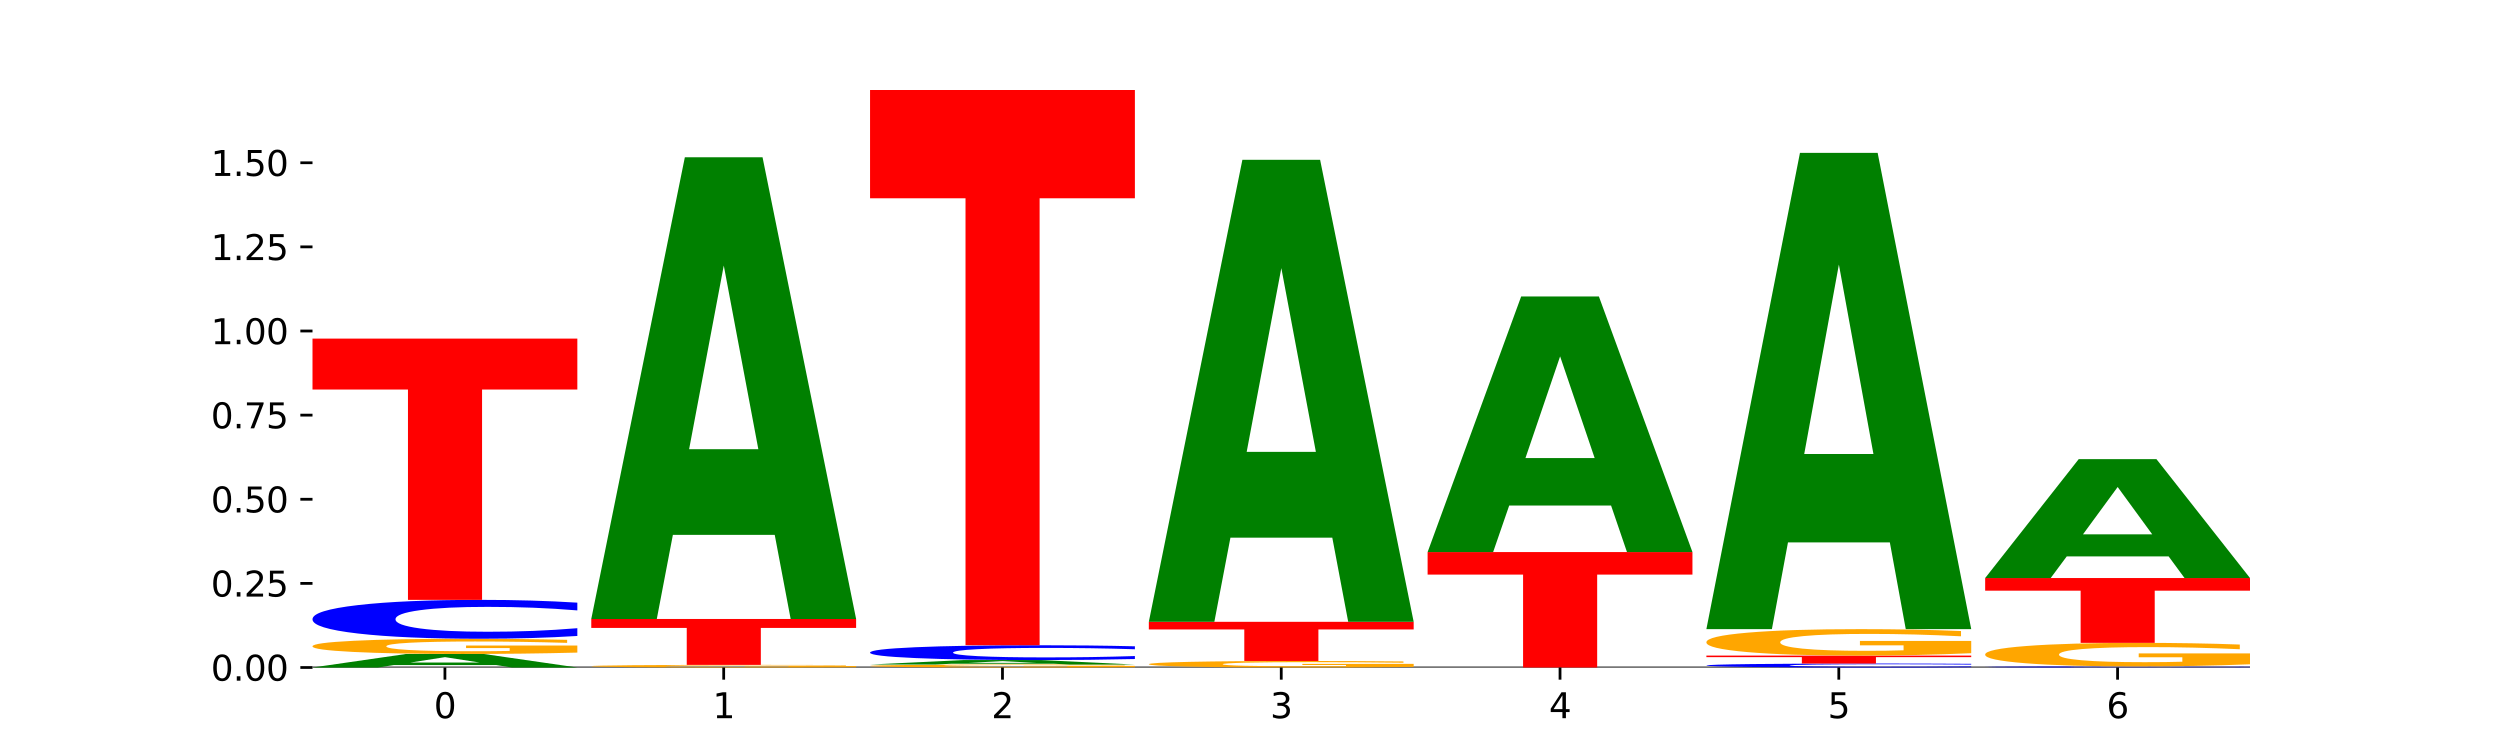 <?xml version="1.0" encoding="utf-8" standalone="no"?>
<!DOCTYPE svg PUBLIC "-//W3C//DTD SVG 1.1//EN"
  "http://www.w3.org/Graphics/SVG/1.1/DTD/svg11.dtd">
<svg xmlns:xlink="http://www.w3.org/1999/xlink" width="720pt" height="216pt" viewBox="0 0 720 216" xmlns="http://www.w3.org/2000/svg" version="1.1">
 <defs>
  <style type="text/css">*{stroke-linejoin: round; stroke-linecap: butt}</style>
 </defs>
 <g id="figure_1">
  <g id="patch_1">
   <path d="M 0 216 
L 720 216 
L 720 0 
L 0 0 
z
" style="fill: #ffffff"/>
  </g>
  <g id="axes_1">
   <g id="patch_2">
    <path d="M 90 192.24 
L 648 192.24 
L 648 25.92 
L 90 25.92 
z
" style="fill: #ffffff"/>
   </g>
   <g id="line2d_1">
    <path d="M 90 192.24 
L 648 192.24 
" clip-path="url(#pea82b3cdef)" style="fill: none; stroke: #000000; stroke-width: 0.5; stroke-linecap: square"/>
   </g>
   <g id="patch_3">
    <path d="M 142.835 191.53 
L 113.501 191.53 
L 108.87 192.24 
L 90 192.24 
L 116.948 188.344 
L 139.326 188.344 
L 166.273 192.24 
L 147.419 192.24 
L 142.835 191.53 
z
M 118.18 190.807 
L 138.109 190.807 
L 128.16 189.258 
L 118.18 190.807 
z
" clip-path="url(#pea82b3cdef)" style="fill: #008000"/>
   </g>
   <g id="patch_4">
    <path d="M 166.273 187.948 
Q 158.581 188.146 150.308 188.245 
Q 142.034 188.344 133.214 188.344 
Q 113.282 188.344 101.641 187.754 
Q 90 187.164 90 186.154 
Q 90 185.133 101.846 184.547 
Q 113.709 183.961 134.342 183.961 
Q 142.291 183.961 149.573 184.041 
Q 156.872 184.12 163.333 184.275 
L 163.333 185.149 
Q 156.667 184.949 150.068 184.85 
Q 143.47 184.751 136.838 184.751 
Q 124.564 184.751 117.914 185.115 
Q 111.265 185.478 111.265 186.154 
Q 111.265 186.824 117.675 187.19 
Q 124.085 187.555 135.88 187.555 
Q 139.094 187.555 141.846 187.534 
Q 144.598 187.512 146.786 187.467 
L 146.786 186.647 
L 134.222 186.647 
L 134.222 185.916 
L 166.273 185.916 
L 166.273 187.948 
z
" clip-path="url(#pea82b3cdef)" style="fill: #ffa600"/>
   </g>
   <g id="patch_5">
    <path d="M 166.273 183.158 
Q 159.893 183.556 152.994 183.758 
Q 146.095 183.961 138.581 183.961 
Q 116.174 183.961 103.087 182.453 
Q 90 180.944 90 178.364 
Q 90 175.775 103.087 174.269 
Q 116.174 172.761 138.581 172.761 
Q 146.095 172.761 152.994 172.964 
Q 159.893 173.166 166.273 173.564 
L 166.273 175.796 
Q 159.836 175.269 153.59 175.023 
Q 147.344 174.778 140.445 174.778 
Q 128.069 174.778 120.978 175.734 
Q 113.906 176.687 113.906 178.364 
Q 113.906 180.035 120.978 180.991 
Q 128.069 181.944 140.445 181.944 
Q 147.344 181.944 153.59 181.699 
Q 159.836 181.451 166.273 180.923 
L 166.273 183.158 
z
" clip-path="url(#pea82b3cdef)" style="fill: #0000ff"/>
   </g>
   <g id="patch_6">
    <path d="M 90 97.522 
L 166.273 97.522 
L 166.273 112.195 
L 138.833 112.195 
L 138.833 172.761 
L 117.494 172.761 
L 117.494 112.195 
L 90 112.195 
L 90 97.522 
z
" clip-path="url(#pea82b3cdef)" style="fill: #ff0000"/>
   </g>
   <g id="patch_7">
    <path d="M 246.561 192.172 
Q 238.869 192.206 230.595 192.223 
Q 222.322 192.24 213.501 192.24 
Q 193.57 192.24 181.929 192.138 
Q 170.288 192.037 170.288 191.863 
Q 170.288 191.687 182.134 191.586 
Q 193.997 191.485 214.63 191.485 
Q 222.578 191.485 229.86 191.498 
Q 237.159 191.512 243.621 191.539 
L 243.621 191.689 
Q 236.954 191.655 230.356 191.638 
Q 223.758 191.621 217.125 191.621 
Q 204.852 191.621 198.202 191.683 
Q 191.553 191.746 191.553 191.863 
Q 191.553 191.978 197.963 192.041 
Q 204.373 192.104 216.168 192.104 
Q 219.382 192.104 222.134 192.1 
Q 224.886 192.097 227.074 192.089 
L 227.074 191.947 
L 214.51 191.947 
L 214.51 191.821 
L 246.561 191.821 
L 246.561 192.172 
z
" clip-path="url(#pea82b3cdef)" style="fill: #ffa600"/>
   </g>
   <g id="patch_8">
    <path d="M 170.288 178.264 
L 246.561 178.264 
L 246.561 180.842 
L 219.12 180.842 
L 219.12 191.485 
L 197.782 191.485 
L 197.782 180.842 
L 170.288 180.842 
L 170.288 178.264 
z
" clip-path="url(#pea82b3cdef)" style="fill: #ff0000"/>
   </g>
   <g id="patch_9">
    <path d="M 223.122 154.042 
L 193.789 154.042 
L 189.157 178.264 
L 170.288 178.264 
L 197.235 45.299 
L 219.614 45.299 
L 246.561 178.264 
L 227.707 178.264 
L 223.122 154.042 
z
M 198.467 129.364 
L 218.397 129.364 
L 208.448 76.474 
L 198.467 129.364 
z
" clip-path="url(#pea82b3cdef)" style="fill: #008000"/>
   </g>
   <g id="patch_10">
    <path d="M 326.849 192.163 
Q 319.157 192.201 310.883 192.221 
Q 302.61 192.24 293.789 192.24 
Q 273.858 192.24 262.217 192.125 
Q 250.576 192.01 250.576 191.813 
Q 250.576 191.614 262.422 191.499 
Q 274.285 191.385 294.917 191.385 
Q 302.866 191.385 310.148 191.4 
Q 317.447 191.416 323.909 191.446 
L 323.909 191.617 
Q 317.242 191.578 310.644 191.558 
Q 304.046 191.539 297.413 191.539 
Q 285.14 191.539 278.49 191.61 
Q 271.84 191.681 271.84 191.813 
Q 271.84 191.943 278.251 192.015 
Q 284.661 192.086 296.456 192.086 
Q 299.669 192.086 302.422 192.082 
Q 305.174 192.078 307.362 192.069 
L 307.362 191.909 
L 294.798 191.909 
L 294.798 191.766 
L 326.849 191.766 
L 326.849 192.163 
z
" clip-path="url(#pea82b3cdef)" style="fill: #ffa600"/>
   </g>
   <g id="patch_11">
    <path d="M 303.41 191.151 
L 274.077 191.151 
L 269.445 191.385 
L 250.576 191.385 
L 277.523 190.102 
L 299.901 190.102 
L 326.849 191.385 
L 307.995 191.385 
L 303.41 191.151 
z
M 278.755 190.913 
L 298.685 190.913 
L 288.736 190.403 
L 278.755 190.913 
z
" clip-path="url(#pea82b3cdef)" style="fill: #008000"/>
   </g>
   <g id="patch_12">
    <path d="M 326.849 189.796 
Q 320.469 189.948 313.57 190.025 
Q 306.671 190.102 299.157 190.102 
Q 276.749 190.102 263.663 189.526 
Q 250.576 188.951 250.576 187.966 
Q 250.576 186.978 263.663 186.403 
Q 276.749 185.827 299.157 185.827 
Q 306.671 185.827 313.57 185.904 
Q 320.469 185.981 326.849 186.133 
L 326.849 186.985 
Q 320.411 186.784 314.166 186.69 
Q 307.92 186.597 301.021 186.597 
Q 288.645 186.597 281.554 186.962 
Q 274.482 187.325 274.482 187.966 
Q 274.482 188.603 281.554 188.968 
Q 288.645 189.332 301.021 189.332 
Q 307.92 189.332 314.166 189.239 
Q 320.411 189.144 326.849 188.943 
L 326.849 189.796 
z
" clip-path="url(#pea82b3cdef)" style="fill: #0000ff"/>
   </g>
   <g id="patch_13">
    <path d="M 250.576 25.92 
L 326.849 25.92 
L 326.849 57.106 
L 299.408 57.106 
L 299.408 185.827 
L 278.069 185.827 
L 278.069 57.106 
L 250.576 57.106 
L 250.576 25.92 
z
" clip-path="url(#pea82b3cdef)" style="fill: #ff0000"/>
   </g>
   <g id="patch_14">
    <path d="M 407.137 192.07 
Q 399.444 192.155 391.171 192.198 
Q 382.897 192.24 374.077 192.24 
Q 354.145 192.24 342.504 191.987 
Q 330.863 191.734 330.863 191.301 
Q 330.863 190.863 342.709 190.612 
Q 354.573 190.361 375.205 190.361 
Q 383.154 190.361 390.436 190.395 
Q 397.735 190.428 404.197 190.495 
L 404.197 190.87 
Q 397.53 190.784 390.932 190.742 
Q 384.333 190.699 377.701 190.699 
Q 365.427 190.699 358.778 190.855 
Q 352.128 191.011 352.128 191.301 
Q 352.128 191.588 358.538 191.745 
Q 364.949 191.901 376.744 191.901 
Q 379.957 191.901 382.709 191.893 
Q 385.462 191.883 387.65 191.864 
L 387.65 191.512 
L 375.085 191.512 
L 375.085 191.199 
L 407.137 191.199 
L 407.137 192.07 
z
" clip-path="url(#pea82b3cdef)" style="fill: #ffa600"/>
   </g>
   <g id="patch_15">
    <path d="M 330.863 179.083 
L 407.137 179.083 
L 407.137 181.283 
L 379.696 181.283 
L 379.696 190.361 
L 358.357 190.361 
L 358.357 181.283 
L 330.863 181.283 
L 330.863 179.083 
z
" clip-path="url(#pea82b3cdef)" style="fill: #ff0000"/>
   </g>
   <g id="patch_16">
    <path d="M 383.698 154.842 
L 354.364 154.842 
L 349.733 179.083 
L 330.863 179.083 
L 357.811 46.014 
L 380.189 46.014 
L 407.137 179.083 
L 388.283 179.083 
L 383.698 154.842 
z
M 359.043 130.145 
L 378.973 130.145 
L 369.023 77.214 
L 359.043 130.145 
z
" clip-path="url(#pea82b3cdef)" style="fill: #008000"/>
   </g>
   <g id="patch_17">
    <path d="M 411.151 158.999 
L 487.424 158.999 
L 487.424 165.482 
L 459.984 165.482 
L 459.984 192.24 
L 438.645 192.24 
L 438.645 165.482 
L 411.151 165.482 
L 411.151 158.999 
z
" clip-path="url(#pea82b3cdef)" style="fill: #ff0000"/>
   </g>
   <g id="patch_18">
    <path d="M 463.986 145.587 
L 434.652 145.587 
L 430.021 158.999 
L 411.151 158.999 
L 438.099 85.374 
L 460.477 85.374 
L 487.424 158.999 
L 468.571 158.999 
L 463.986 145.587 
z
M 439.331 131.922 
L 459.261 131.922 
L 449.311 102.636 
L 439.331 131.922 
z
" clip-path="url(#pea82b3cdef)" style="fill: #008000"/>
   </g>
   <g id="patch_19">
    <path d="M 567.712 192.158 
Q 561.332 192.199 554.433 192.219 
Q 547.534 192.24 540.02 192.24 
Q 517.613 192.24 504.526 192.086 
Q 491.439 191.932 491.439 191.669 
Q 491.439 191.405 504.526 191.251 
Q 517.613 191.097 540.02 191.097 
Q 547.534 191.097 554.433 191.118 
Q 561.332 191.138 567.712 191.179 
L 567.712 191.407 
Q 561.274 191.353 555.029 191.328 
Q 548.783 191.303 541.884 191.303 
Q 529.508 191.303 522.417 191.4 
Q 515.345 191.498 515.345 191.669 
Q 515.345 191.839 522.417 191.937 
Q 529.508 192.034 541.884 192.034 
Q 548.783 192.034 555.029 192.009 
Q 561.274 191.984 567.712 191.93 
L 567.712 192.158 
z
" clip-path="url(#pea82b3cdef)" style="fill: #0000ff"/>
   </g>
   <g id="patch_20">
    <path d="M 491.439 188.811 
L 567.712 188.811 
L 567.712 189.257 
L 540.272 189.257 
L 540.272 191.097 
L 518.933 191.097 
L 518.933 189.257 
L 491.439 189.257 
L 491.439 188.811 
z
" clip-path="url(#pea82b3cdef)" style="fill: #ff0000"/>
   </g>
   <g id="patch_21">
    <path d="M 567.712 188.122 
Q 560.02 188.466 551.746 188.64 
Q 543.473 188.811 534.652 188.811 
Q 514.721 188.811 503.08 187.785 
Q 491.439 186.759 491.439 185.003 
Q 491.439 183.228 503.285 182.21 
Q 515.148 181.191 535.781 181.191 
Q 543.729 181.191 551.011 181.33 
Q 558.311 181.467 564.772 181.737 
L 564.772 183.256 
Q 558.105 182.908 551.507 182.737 
Q 544.909 182.564 538.276 182.564 
Q 526.003 182.564 519.353 183.197 
Q 512.704 183.828 512.704 185.003 
Q 512.704 186.168 519.114 186.804 
Q 525.524 187.439 537.319 187.439 
Q 540.533 187.439 543.285 187.402 
Q 546.037 187.365 548.225 187.286 
L 548.225 185.86 
L 535.661 185.86 
L 535.661 184.59 
L 567.712 184.59 
L 567.712 188.122 
z
" clip-path="url(#pea82b3cdef)" style="fill: #ffa600"/>
   </g>
   <g id="patch_22">
    <path d="M 544.273 156.205 
L 514.94 156.205 
L 510.308 181.191 
L 491.439 181.191 
L 518.386 44.033 
L 540.765 44.033 
L 567.712 181.191 
L 548.858 181.191 
L 544.273 156.205 
z
M 519.618 130.749 
L 539.548 130.749 
L 529.599 76.192 
L 519.618 130.749 
z
" clip-path="url(#pea82b3cdef)" style="fill: #008000"/>
   </g>
   <g id="patch_23">
    <path d="M 648 192.218 
Q 641.62 192.229 634.721 192.234 
Q 627.822 192.24 620.308 192.24 
Q 597.901 192.24 584.814 192.198 
Q 571.727 192.157 571.727 192.086 
Q 571.727 192.015 584.814 191.973 
Q 597.901 191.931 620.308 191.931 
Q 627.822 191.931 634.721 191.937 
Q 641.62 191.943 648 191.954 
L 648 192.015 
Q 641.562 192.001 635.317 191.994 
Q 629.071 191.987 622.172 191.987 
Q 609.796 191.987 602.705 192.013 
Q 595.633 192.04 595.633 192.086 
Q 595.633 192.132 602.705 192.158 
Q 609.796 192.184 622.172 192.184 
Q 629.071 192.184 635.317 192.178 
Q 641.562 192.171 648 192.156 
L 648 192.218 
z
" clip-path="url(#pea82b3cdef)" style="fill: #0000ff"/>
   </g>
   <g id="patch_24">
    <path d="M 648 191.317 
Q 640.308 191.624 632.034 191.779 
Q 623.761 191.931 614.94 191.931 
Q 595.009 191.931 583.368 191.017 
Q 571.727 190.103 571.727 188.539 
Q 571.727 186.958 583.573 186.05 
Q 595.436 185.143 616.068 185.143 
Q 624.017 185.143 631.299 185.267 
Q 638.598 185.389 645.06 185.63 
L 645.06 186.983 
Q 638.393 186.673 631.795 186.52 
Q 625.197 186.366 618.564 186.366 
Q 606.291 186.366 599.641 186.93 
Q 592.992 187.492 592.992 188.539 
Q 592.992 189.577 599.402 190.144 
Q 605.812 190.709 617.607 190.709 
Q 620.821 190.709 623.573 190.676 
Q 626.325 190.643 628.513 190.573 
L 628.513 189.302 
L 615.949 189.302 
L 615.949 188.171 
L 648 188.171 
L 648 191.317 
z
" clip-path="url(#pea82b3cdef)" style="fill: #ffa600"/>
   </g>
   <g id="patch_25">
    <path d="M 571.727 166.475 
L 648 166.475 
L 648 170.116 
L 620.559 170.116 
L 620.559 185.143 
L 599.221 185.143 
L 599.221 170.116 
L 571.727 170.116 
L 571.727 166.475 
z
" clip-path="url(#pea82b3cdef)" style="fill: #ff0000"/>
   </g>
   <g id="patch_26">
    <path d="M 624.561 160.236 
L 595.228 160.236 
L 590.596 166.475 
L 571.727 166.475 
L 598.674 132.226 
L 621.052 132.226 
L 648 166.475 
L 629.146 166.475 
L 624.561 160.236 
z
M 599.906 153.88 
L 619.836 153.88 
L 609.887 140.256 
L 599.906 153.88 
z
" clip-path="url(#pea82b3cdef)" style="fill: #008000"/>
   </g>
   <g id="matplotlib.axis_1">
    <g id="xtick_1">
     <g id="line2d_2">
      <defs>
       <path id="m4cca17ba3e" d="M 0 0 
L 0 3.5 
" style="stroke: #000000; stroke-width: 0.8"/>
      </defs>
      <g>
       <use xlink:href="#m4cca17ba3e" x="128.137" y="192.24" style="stroke: #000000; stroke-width: 0.8"/>
      </g>
     </g>
     <g id="text_1">
      <!-- 0 -->
      <g transform="translate(124.955 206.838) scale(0.1 -0.1)">
       <defs>
        <path id="DejaVuSans-30" d="M 2034 4250 
Q 1547 4250 1301 3770 
Q 1056 3291 1056 2328 
Q 1056 1369 1301 889 
Q 1547 409 2034 409 
Q 2525 409 2770 889 
Q 3016 1369 3016 2328 
Q 3016 3291 2770 3770 
Q 2525 4250 2034 4250 
z
M 2034 4750 
Q 2819 4750 3233 4129 
Q 3647 3509 3647 2328 
Q 3647 1150 3233 529 
Q 2819 -91 2034 -91 
Q 1250 -91 836 529 
Q 422 1150 422 2328 
Q 422 3509 836 4129 
Q 1250 4750 2034 4750 
z
" transform="scale(0.016)"/>
       </defs>
       <use xlink:href="#DejaVuSans-30"/>
      </g>
     </g>
    </g>
    <g id="xtick_2">
     <g id="line2d_3">
      <g>
       <use xlink:href="#m4cca17ba3e" x="208.424" y="192.24" style="stroke: #000000; stroke-width: 0.8"/>
      </g>
     </g>
     <g id="text_2">
      <!-- 1 -->
      <g transform="translate(205.243 206.838) scale(0.1 -0.1)">
       <defs>
        <path id="DejaVuSans-31" d="M 794 531 
L 1825 531 
L 1825 4091 
L 703 3866 
L 703 4441 
L 1819 4666 
L 2450 4666 
L 2450 531 
L 3481 531 
L 3481 0 
L 794 0 
L 794 531 
z
" transform="scale(0.016)"/>
       </defs>
       <use xlink:href="#DejaVuSans-31"/>
      </g>
     </g>
    </g>
    <g id="xtick_3">
     <g id="line2d_4">
      <g>
       <use xlink:href="#m4cca17ba3e" x="288.712" y="192.24" style="stroke: #000000; stroke-width: 0.8"/>
      </g>
     </g>
     <g id="text_3">
      <!-- 2 -->
      <g transform="translate(285.531 206.838) scale(0.1 -0.1)">
       <defs>
        <path id="DejaVuSans-32" d="M 1228 531 
L 3431 531 
L 3431 0 
L 469 0 
L 469 531 
Q 828 903 1448 1529 
Q 2069 2156 2228 2338 
Q 2531 2678 2651 2914 
Q 2772 3150 2772 3378 
Q 2772 3750 2511 3984 
Q 2250 4219 1831 4219 
Q 1534 4219 1204 4116 
Q 875 4013 500 3803 
L 500 4441 
Q 881 4594 1212 4672 
Q 1544 4750 1819 4750 
Q 2544 4750 2975 4387 
Q 3406 4025 3406 3419 
Q 3406 3131 3298 2873 
Q 3191 2616 2906 2266 
Q 2828 2175 2409 1742 
Q 1991 1309 1228 531 
z
" transform="scale(0.016)"/>
       </defs>
       <use xlink:href="#DejaVuSans-32"/>
      </g>
     </g>
    </g>
    <g id="xtick_4">
     <g id="line2d_5">
      <g>
       <use xlink:href="#m4cca17ba3e" x="369" y="192.24" style="stroke: #000000; stroke-width: 0.8"/>
      </g>
     </g>
     <g id="text_4">
      <!-- 3 -->
      <g transform="translate(365.819 206.838) scale(0.1 -0.1)">
       <defs>
        <path id="DejaVuSans-33" d="M 2597 2516 
Q 3050 2419 3304 2112 
Q 3559 1806 3559 1356 
Q 3559 666 3084 287 
Q 2609 -91 1734 -91 
Q 1441 -91 1130 -33 
Q 819 25 488 141 
L 488 750 
Q 750 597 1062 519 
Q 1375 441 1716 441 
Q 2309 441 2620 675 
Q 2931 909 2931 1356 
Q 2931 1769 2642 2001 
Q 2353 2234 1838 2234 
L 1294 2234 
L 1294 2753 
L 1863 2753 
Q 2328 2753 2575 2939 
Q 2822 3125 2822 3475 
Q 2822 3834 2567 4026 
Q 2313 4219 1838 4219 
Q 1578 4219 1281 4162 
Q 984 4106 628 3988 
L 628 4550 
Q 988 4650 1302 4700 
Q 1616 4750 1894 4750 
Q 2613 4750 3031 4423 
Q 3450 4097 3450 3541 
Q 3450 3153 3228 2886 
Q 3006 2619 2597 2516 
z
" transform="scale(0.016)"/>
       </defs>
       <use xlink:href="#DejaVuSans-33"/>
      </g>
     </g>
    </g>
    <g id="xtick_5">
     <g id="line2d_6">
      <g>
       <use xlink:href="#m4cca17ba3e" x="449.288" y="192.24" style="stroke: #000000; stroke-width: 0.8"/>
      </g>
     </g>
     <g id="text_5">
      <!-- 4 -->
      <g transform="translate(446.107 206.838) scale(0.1 -0.1)">
       <defs>
        <path id="DejaVuSans-34" d="M 2419 4116 
L 825 1625 
L 2419 1625 
L 2419 4116 
z
M 2253 4666 
L 3047 4666 
L 3047 1625 
L 3713 1625 
L 3713 1100 
L 3047 1100 
L 3047 0 
L 2419 0 
L 2419 1100 
L 313 1100 
L 313 1709 
L 2253 4666 
z
" transform="scale(0.016)"/>
       </defs>
       <use xlink:href="#DejaVuSans-34"/>
      </g>
     </g>
    </g>
    <g id="xtick_6">
     <g id="line2d_7">
      <g>
       <use xlink:href="#m4cca17ba3e" x="529.576" y="192.24" style="stroke: #000000; stroke-width: 0.8"/>
      </g>
     </g>
     <g id="text_6">
      <!-- 5 -->
      <g transform="translate(526.394 206.838) scale(0.1 -0.1)">
       <defs>
        <path id="DejaVuSans-35" d="M 691 4666 
L 3169 4666 
L 3169 4134 
L 1269 4134 
L 1269 2991 
Q 1406 3038 1543 3061 
Q 1681 3084 1819 3084 
Q 2600 3084 3056 2656 
Q 3513 2228 3513 1497 
Q 3513 744 3044 326 
Q 2575 -91 1722 -91 
Q 1428 -91 1123 -41 
Q 819 9 494 109 
L 494 744 
Q 775 591 1075 516 
Q 1375 441 1709 441 
Q 2250 441 2565 725 
Q 2881 1009 2881 1497 
Q 2881 1984 2565 2268 
Q 2250 2553 1709 2553 
Q 1456 2553 1204 2497 
Q 953 2441 691 2322 
L 691 4666 
z
" transform="scale(0.016)"/>
       </defs>
       <use xlink:href="#DejaVuSans-35"/>
      </g>
     </g>
    </g>
    <g id="xtick_7">
     <g id="line2d_8">
      <g>
       <use xlink:href="#m4cca17ba3e" x="609.863" y="192.24" style="stroke: #000000; stroke-width: 0.8"/>
      </g>
     </g>
     <g id="text_7">
      <!-- 6 -->
      <g transform="translate(606.682 206.838) scale(0.1 -0.1)">
       <defs>
        <path id="DejaVuSans-36" d="M 2113 2584 
Q 1688 2584 1439 2293 
Q 1191 2003 1191 1497 
Q 1191 994 1439 701 
Q 1688 409 2113 409 
Q 2538 409 2786 701 
Q 3034 994 3034 1497 
Q 3034 2003 2786 2293 
Q 2538 2584 2113 2584 
z
M 3366 4563 
L 3366 3988 
Q 3128 4100 2886 4159 
Q 2644 4219 2406 4219 
Q 1781 4219 1451 3797 
Q 1122 3375 1075 2522 
Q 1259 2794 1537 2939 
Q 1816 3084 2150 3084 
Q 2853 3084 3261 2657 
Q 3669 2231 3669 1497 
Q 3669 778 3244 343 
Q 2819 -91 2113 -91 
Q 1303 -91 875 529 
Q 447 1150 447 2328 
Q 447 3434 972 4092 
Q 1497 4750 2381 4750 
Q 2619 4750 2861 4703 
Q 3103 4656 3366 4563 
z
" transform="scale(0.016)"/>
       </defs>
       <use xlink:href="#DejaVuSans-36"/>
      </g>
     </g>
    </g>
   </g>
   <g id="matplotlib.axis_2">
    <g id="ytick_1">
     <g id="line2d_9">
      <defs>
       <path id="m1bebf323f4" d="M 0 0 
L -3.5 0 
" style="stroke: #000000; stroke-width: 0.8"/>
      </defs>
      <g>
       <use xlink:href="#m1bebf323f4" x="90" y="192.24" style="stroke: #000000; stroke-width: 0.8"/>
      </g>
     </g>
     <g id="text_8">
      <!-- 0.00 -->
      <g transform="translate(60.734 196.039) scale(0.1 -0.1)">
       <defs>
        <path id="DejaVuSans-2e" d="M 684 794 
L 1344 794 
L 1344 0 
L 684 0 
L 684 794 
z
" transform="scale(0.016)"/>
       </defs>
       <use xlink:href="#DejaVuSans-30"/>
       <use xlink:href="#DejaVuSans-2e" x="63.623"/>
       <use xlink:href="#DejaVuSans-30" x="95.41"/>
       <use xlink:href="#DejaVuSans-30" x="159.033"/>
      </g>
     </g>
    </g>
    <g id="ytick_2">
     <g id="line2d_10">
      <g>
       <use xlink:href="#m1bebf323f4" x="90" y="168.013" style="stroke: #000000; stroke-width: 0.8"/>
      </g>
     </g>
     <g id="text_9">
      <!-- 0.25 -->
      <g transform="translate(60.734 171.812) scale(0.1 -0.1)">
       <use xlink:href="#DejaVuSans-30"/>
       <use xlink:href="#DejaVuSans-2e" x="63.623"/>
       <use xlink:href="#DejaVuSans-32" x="95.41"/>
       <use xlink:href="#DejaVuSans-35" x="159.033"/>
      </g>
     </g>
    </g>
    <g id="ytick_3">
     <g id="line2d_11">
      <g>
       <use xlink:href="#m1bebf323f4" x="90" y="143.785" style="stroke: #000000; stroke-width: 0.8"/>
      </g>
     </g>
     <g id="text_10">
      <!-- 0.50 -->
      <g transform="translate(60.734 147.584) scale(0.1 -0.1)">
       <use xlink:href="#DejaVuSans-30"/>
       <use xlink:href="#DejaVuSans-2e" x="63.623"/>
       <use xlink:href="#DejaVuSans-35" x="95.41"/>
       <use xlink:href="#DejaVuSans-30" x="159.033"/>
      </g>
     </g>
    </g>
    <g id="ytick_4">
     <g id="line2d_12">
      <g>
       <use xlink:href="#m1bebf323f4" x="90" y="119.558" style="stroke: #000000; stroke-width: 0.8"/>
      </g>
     </g>
     <g id="text_11">
      <!-- 0.75 -->
      <g transform="translate(60.734 123.357) scale(0.1 -0.1)">
       <defs>
        <path id="DejaVuSans-37" d="M 525 4666 
L 3525 4666 
L 3525 4397 
L 1831 0 
L 1172 0 
L 2766 4134 
L 525 4134 
L 525 4666 
z
" transform="scale(0.016)"/>
       </defs>
       <use xlink:href="#DejaVuSans-30"/>
       <use xlink:href="#DejaVuSans-2e" x="63.623"/>
       <use xlink:href="#DejaVuSans-37" x="95.41"/>
       <use xlink:href="#DejaVuSans-35" x="159.033"/>
      </g>
     </g>
    </g>
    <g id="ytick_5">
     <g id="line2d_13">
      <g>
       <use xlink:href="#m1bebf323f4" x="90" y="95.33" style="stroke: #000000; stroke-width: 0.8"/>
      </g>
     </g>
     <g id="text_12">
      <!-- 1.00 -->
      <g transform="translate(60.734 99.129) scale(0.1 -0.1)">
       <use xlink:href="#DejaVuSans-31"/>
       <use xlink:href="#DejaVuSans-2e" x="63.623"/>
       <use xlink:href="#DejaVuSans-30" x="95.41"/>
       <use xlink:href="#DejaVuSans-30" x="159.033"/>
      </g>
     </g>
    </g>
    <g id="ytick_6">
     <g id="line2d_14">
      <g>
       <use xlink:href="#m1bebf323f4" x="90" y="71.103" style="stroke: #000000; stroke-width: 0.8"/>
      </g>
     </g>
     <g id="text_13">
      <!-- 1.25 -->
      <g transform="translate(60.734 74.902) scale(0.1 -0.1)">
       <use xlink:href="#DejaVuSans-31"/>
       <use xlink:href="#DejaVuSans-2e" x="63.623"/>
       <use xlink:href="#DejaVuSans-32" x="95.41"/>
       <use xlink:href="#DejaVuSans-35" x="159.033"/>
      </g>
     </g>
    </g>
    <g id="ytick_7">
     <g id="line2d_15">
      <g>
       <use xlink:href="#m1bebf323f4" x="90" y="46.875" style="stroke: #000000; stroke-width: 0.8"/>
      </g>
     </g>
     <g id="text_14">
      <!-- 1.50 -->
      <g transform="translate(60.734 50.674) scale(0.1 -0.1)">
       <use xlink:href="#DejaVuSans-31"/>
       <use xlink:href="#DejaVuSans-2e" x="63.623"/>
       <use xlink:href="#DejaVuSans-35" x="95.41"/>
       <use xlink:href="#DejaVuSans-30" x="159.033"/>
      </g>
     </g>
    </g>
   </g>
  </g>
 </g>
 <defs>
  <clipPath id="pea82b3cdef">
   <rect x="90" y="25.92" width="558" height="166.32"/>
  </clipPath>
 </defs>
</svg>
